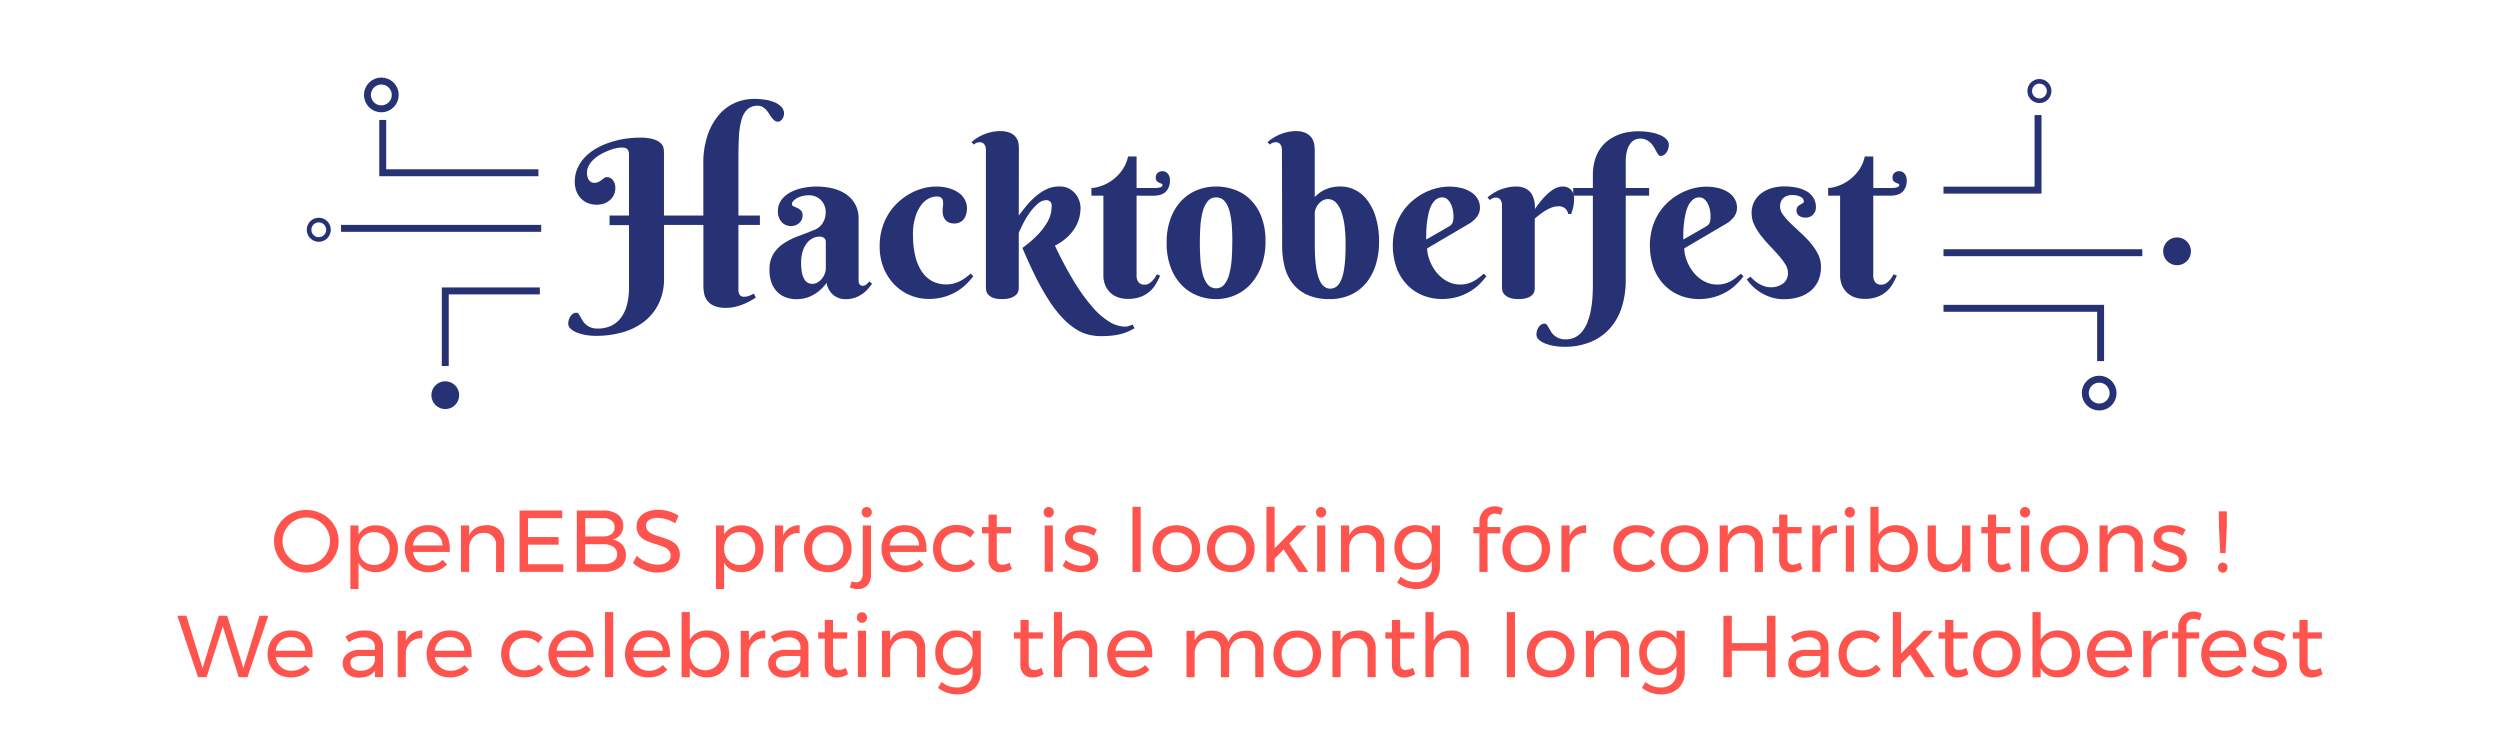 <svg id="Layer_1" data-name="Layer 1" xmlns="http://www.w3.org/2000/svg" viewBox="0 0 1080 324"><defs><style>.cls-1{fill:#273274;}.cls-2,.cls-3{fill:none;stroke:#273274;stroke-miterlimit:10;}.cls-2{stroke-width:3px;}.cls-3{stroke-width:2px;}.cls-4{fill:#ff544e;}</style></defs><title>mobile hack</title><path class="cls-1" d="M263.32,93.12h8.4V66.87a4.63,4.63,0,0,0-.23-1.61,2.26,2.26,0,0,0-.65-.95,2.19,2.19,0,0,0-1-.46,6.53,6.53,0,0,0-1.27-.12,12.32,12.32,0,0,0-2.51.32,20.93,20.93,0,0,0-3.16,1,26.51,26.51,0,0,0-3.35,1.59,16.21,16.21,0,0,0-3,2.15,10.74,10.74,0,0,0-2.15,2.68,6.39,6.39,0,0,0-.83,3.18A5.85,5.85,0,0,0,254,77a3.7,3.7,0,0,0,.9,1.31,2.37,2.37,0,0,0,1,.55,3.84,3.84,0,0,0,2.65-.28,11,11,0,0,0,1.34-.83L261,76.9a2,2,0,0,1,1.22-.39,3.13,3.13,0,0,1,1.18.25,3.35,3.35,0,0,1,1.15.81,4.58,4.58,0,0,1,.9,1.45,5.79,5.79,0,0,1,.37,2.19,6.66,6.66,0,0,1-.72,3.18,7.11,7.11,0,0,1-1.84,2.24A7.66,7.66,0,0,1,260.71,88a10.33,10.33,0,0,1-6.87-.32,8.8,8.8,0,0,1-3-2.1,9,9,0,0,1-1.89-3.14,11.26,11.26,0,0,1-.65-3.83,14.48,14.48,0,0,1,1.15-5.84A16.45,16.45,0,0,1,252.59,68a21.35,21.35,0,0,1,4.71-3.71,31.07,31.07,0,0,1,5.84-2.65A39.17,39.17,0,0,1,269.68,60a44.42,44.42,0,0,1,6.83-.53,19,19,0,0,1,5.88.71,7.82,7.82,0,0,1,3.09,1.73,4,4,0,0,1,1.18,2.12,11.7,11.7,0,0,1,.18,1.85V93.12h17V70.93a37.43,37.43,0,0,1,2-13,26,26,0,0,1,5.12-8.74,19.25,19.25,0,0,1,7-4.94,20.69,20.69,0,0,1,7.71-1.54,30.83,30.83,0,0,1,5,.39,17.33,17.33,0,0,1,4.15,1.18,8.25,8.25,0,0,1,2.84,2A4,4,0,0,1,338.7,49a4.15,4.15,0,0,1-.78,2.45,3,3,0,0,1-.85.81,1.86,1.86,0,0,1-1,.3,2.32,2.32,0,0,1-1.48-.51,6.87,6.87,0,0,1-1.22-1.27c-.39-.51-.76-1.06-1.13-1.66A11.11,11.11,0,0,0,331,47.47a6.53,6.53,0,0,0-1.57-1.27,4.08,4.08,0,0,0-2.08-.51,6.31,6.31,0,0,0-4.47,1.55,9.81,9.81,0,0,0-2.54,4.52,33.37,33.37,0,0,0-1.13,7.4Q319,63.59,319,69.32V93.12h9.27v4.06H319v28.05a3.61,3.61,0,0,0,.58,2.15,2,2,0,0,0,1.78.81,6.18,6.18,0,0,0,2.4-.46q1.11-.46,1.94-.88l.78,1.71q-1,.69-2.38,1.45a27.53,27.53,0,0,1-3,1.43,23.5,23.5,0,0,1-3.51,1.11,17,17,0,0,1-3.9.44,13,13,0,0,1-5.07-.83,7.39,7.39,0,0,1-3-2.19,7.25,7.25,0,0,1-1.41-3.07,17.37,17.37,0,0,1-.35-3.46V97.18h-17v23a24.58,24.58,0,0,1-2.28,10.93,22.1,22.1,0,0,1-6.25,7.77,27.08,27.08,0,0,1-9.34,4.66,41.51,41.51,0,0,1-11.51,1.55,25.43,25.43,0,0,1-4.52-.39,18.6,18.6,0,0,1-3.83-1.08,8.59,8.59,0,0,1-2.65-1.64,2.81,2.81,0,0,1-1-2.05,6.47,6.47,0,0,1,.23-1.68,5.28,5.28,0,0,1,.69-1.55,4.28,4.28,0,0,1,1.13-1.15,2.58,2.58,0,0,1,1.5-.46,1.13,1.13,0,0,1,.9.51,9.64,9.64,0,0,1,.81,1.27q.42.76.95,1.64a7.21,7.21,0,0,0,1.38,1.64,7.33,7.33,0,0,0,2.05,1.27,7.71,7.71,0,0,0,3,.51,13.45,13.45,0,0,0,6.11-1.29,11.37,11.37,0,0,0,4.22-3.65,16.54,16.54,0,0,0,2.47-5.61,29.64,29.64,0,0,0,.81-7.13v-27h-8.4Z"/><path class="cls-1" d="M349.41,84.36a10.9,10.9,0,0,0-2.91.37,10,10,0,0,0-2.31.92,5.52,5.52,0,0,0-1.52,1.22,2,2,0,0,0-.55,1.27,1,1,0,0,0,.72,1l1.59.69A5.3,5.3,0,0,1,346,90.93a3,3,0,0,1,.72,2.19,4,4,0,0,1-.39,1.78,4.82,4.82,0,0,1-2.63,2.4,5.16,5.16,0,0,1-1.87.35,5.37,5.37,0,0,1-4.18-1.75,6.67,6.67,0,0,1-1.59-4.66,7.92,7.92,0,0,1,1.48-4.82,11.53,11.53,0,0,1,3.85-3.3,19.51,19.51,0,0,1,5.37-1.91,29.88,29.88,0,0,1,12.87.16,17.45,17.45,0,0,1,5.79,2.49,12.9,12.9,0,0,1,4,4.34,12.67,12.67,0,0,1,1.5,6.37v26.07c0,.28,0,.58,0,.92a2.84,2.84,0,0,0,.23.92,1.71,1.71,0,0,0,.55.69,1.75,1.75,0,0,0,1.06.28,2.31,2.31,0,0,0,1.54-.62,12.08,12.08,0,0,0,1.27-1.27l1.15,1q-.69,1-1.66,2.12a13.28,13.28,0,0,1-5.58,3.88,11.9,11.9,0,0,1-4.2.69,8.28,8.28,0,0,1-5.17-1.73,8.39,8.39,0,0,1-3-5.33,19.62,19.62,0,0,1-3.07,3.32,16.63,16.63,0,0,1-3.25,2.17,14.4,14.4,0,0,1-3.35,1.2,15.81,15.81,0,0,1-3.39.37,13.48,13.48,0,0,1-4.29-.69,10.24,10.24,0,0,1-3.71-2.19,10.76,10.76,0,0,1-2.63-3.9,15.36,15.36,0,0,1-1-5.86,12.87,12.87,0,0,1,1.66-6.87,14.83,14.83,0,0,1,4.36-4.5,29.45,29.45,0,0,1,6.13-3.11q3.44-1.29,7-2.72a7.52,7.52,0,0,0,3.9-3.16,8.48,8.48,0,0,0,1.22-4.31,7.49,7.49,0,0,0-2-5.47A7.3,7.3,0,0,0,349.41,84.36Zm7.34,20.21a2.13,2.13,0,0,0-.74-1.75,2.91,2.91,0,0,0-1.89-.6,6.69,6.69,0,0,0-3.07.74,7.58,7.58,0,0,0-2.56,2.17,11,11,0,0,0-1.75,3.53,16.6,16.6,0,0,0-.65,4.87,20.68,20.68,0,0,0,.39,4.43,8.65,8.65,0,0,0,1.06,2.79,3.83,3.83,0,0,0,1.55,1.45,4.25,4.25,0,0,0,1.85.42,4.4,4.4,0,0,0,2.26-.62,6.77,6.77,0,0,0,1.84-1.59,8,8,0,0,0,1.25-2.17,6.66,6.66,0,0,0,.46-2.4Z"/><path class="cls-1" d="M412.34,96.54a5.79,5.79,0,0,1-2.4-.44,4.2,4.2,0,0,1-1.57-1.18,4.83,4.83,0,0,1-.88-1.64,6.33,6.33,0,0,1-.28-1.87,17.19,17.19,0,0,1,.16-2.4,8,8,0,0,0,0-2.08,2.32,2.32,0,0,0-.72-1.48,3.13,3.13,0,0,0-2.12-.55,7.5,7.5,0,0,0-3.41.92,9.63,9.63,0,0,0-3.28,2.91,16.91,16.91,0,0,0-2.44,5.1,25.4,25.4,0,0,0-1,7.5,40.3,40.3,0,0,0,.9,8.84,21.22,21.22,0,0,0,2.7,6.8,13,13,0,0,0,4.48,4.36,13.32,13.32,0,0,0,9.34,1.18,13.57,13.57,0,0,0,2.75-1,17.57,17.57,0,0,0,2.47-1.5q1.18-.85,2.28-1.82l1.15,1.11a31.79,31.79,0,0,1-2.72,3.14,22.2,22.2,0,0,1-4,3.21,23.11,23.11,0,0,1-5.49,2.49,23.73,23.73,0,0,1-7.15,1,20.61,20.61,0,0,1-7.82-1.55,20.24,20.24,0,0,1-6.76-4.5,22.18,22.18,0,0,1-4.73-7.17,24.62,24.62,0,0,1-1.78-9.62,26.71,26.71,0,0,1,1.06-7.73A25.43,25.43,0,0,1,384,92.15a24.09,24.09,0,0,1,4.24-5,26.91,26.91,0,0,1,5.1-3.62,24.64,24.64,0,0,1,5.47-2.19,21,21,0,0,1,5.37-.74,20.23,20.23,0,0,1,6,.78,13.4,13.4,0,0,1,4.22,2.08,8.51,8.51,0,0,1,2.51,3,7.78,7.78,0,0,1,.83,3.48,9.36,9.36,0,0,1-.35,2.56,6.47,6.47,0,0,1-1,2.12A4.89,4.89,0,0,1,414.69,96,5,5,0,0,1,412.34,96.54Z"/><path class="cls-1" d="M440.11,93.12q1.62-2.17,3.46-4.41a31.87,31.87,0,0,1,4-4,20.28,20.28,0,0,1,4.61-3,12.81,12.81,0,0,1,5.44-1.15,8.48,8.48,0,0,1,4.38,1,9.56,9.56,0,0,1,2.84,2.49,9.19,9.19,0,0,1,1.52,3,10.21,10.21,0,0,1,.44,2.68,18,18,0,0,1-.53,4.22,15.85,15.85,0,0,1-1.8,4.34,19.32,19.32,0,0,1-3.39,4.15,23.18,23.18,0,0,1-5.35,3.67,158.86,158.86,0,0,0,8.44,15.8,79,79,0,0,0,7.91,10.89,31,31,0,0,0,7.31,6.3,13.4,13.4,0,0,0,6.69,2,4.55,4.55,0,0,0,1.11-.14,7.88,7.88,0,0,0,1-.32,10.07,10.07,0,0,0,1.06-.46l.88,1.62q-1.25.69-2.54,1.31a17.77,17.77,0,0,1-3,1.08,27.43,27.43,0,0,1-3.83.74,41.58,41.58,0,0,1-5.17.28,22.68,22.68,0,0,1-5.38-.65,18.38,18.38,0,0,1-5.33-2.31,30.08,30.08,0,0,1-5.42-4.43,49.39,49.39,0,0,1-5.63-7A100.68,100.68,0,0,1,448,120.8q-3-5.86-6.32-13.7a48.38,48.38,0,0,0,7-6.07A29.78,29.78,0,0,0,452.43,96,13.22,13.22,0,0,0,454,92a17.13,17.13,0,0,0,.32-3c0-.12,0-.33,0-.62a2.08,2.08,0,0,0-.3-.85,2.39,2.39,0,0,0-.74-.74,2.44,2.44,0,0,0-1.36-.32,5.45,5.45,0,0,0-3.46,1.45,20.48,20.48,0,0,0-3.35,3.6,34.7,34.7,0,0,0-2.88,4.61q-1.29,2.47-2.12,4.5V124.4a6.07,6.07,0,0,1-.21,1.43,3.33,3.33,0,0,1-1,1.57,6.19,6.19,0,0,1-2.21,1.27,11.67,11.67,0,0,1-3.9.53,10.24,10.24,0,0,1-3.83-.58,5.35,5.35,0,0,1-2.05-1.36,3.51,3.51,0,0,1-.83-1.61,7.3,7.3,0,0,1-.16-1.34V64.79a4.3,4.3,0,0,0-.62-2.33,2.28,2.28,0,0,0-2.1-1,3.36,3.36,0,0,0-1.36.25,5.79,5.79,0,0,0-1.22.76l-.92-1.11a27.75,27.75,0,0,1,2.35-1.73,17.1,17.1,0,0,1,2.84-1.5,21.2,21.2,0,0,1,3.3-1.06,16,16,0,0,1,3.69-.42,10.87,10.87,0,0,1,4.66.81,6,6,0,0,1,2.45,2A5.71,5.71,0,0,1,440,62a19.22,19.22,0,0,1,.16,2.33Z"/><path class="cls-1" d="M491,84.54v34.1a4.83,4.83,0,0,0,.92,3.39,3.38,3.38,0,0,0,2.54.95,3.71,3.71,0,0,0,2.21-.69,8.06,8.06,0,0,0,1.66-1.57,9.74,9.74,0,0,0,1.43-2.26l1.43.65q-.69,1.48-1.64,3.23a12.78,12.78,0,0,1-6.46,5.77,15.29,15.29,0,0,1-6,1,12.69,12.69,0,0,1-3.9-.6,9.15,9.15,0,0,1-3.32-1.89,9.48,9.48,0,0,1-2.33-3.23,11.27,11.27,0,0,1-.88-4.66V84.54h-5.17V81.22a13.91,13.91,0,0,0,3.6-.67,17.93,17.93,0,0,0,4.73-2.24,18.8,18.8,0,0,0,4.5-4.2,16.06,16.06,0,0,0,3-6.51H491V81.22h7.52q3.69,0,3.69-1.25a.62.62,0,0,0-.46-.62q-.46-.16-1-.42a3.34,3.34,0,0,1-1-.71,2.09,2.09,0,0,1-.46-1.52,2.61,2.61,0,0,1,.81-2,3,3,0,0,1,2.1-.74,3,3,0,0,1,1.45.35,3.15,3.15,0,0,1,1,.92,4.14,4.14,0,0,1,.62,1.31A5.4,5.4,0,0,1,505.4,78a6.55,6.55,0,0,1-1.73,4.77q-1.73,1.78-5.56,1.78Z"/><path class="cls-1" d="M504,104.84a29.31,29.31,0,0,1,1.75-10.59,22.43,22.43,0,0,1,4.68-7.59,19,19,0,0,1,6.81-4.57,22,22,0,0,1,8.12-1.52A23.62,23.62,0,0,1,533.45,82a18.55,18.55,0,0,1,6.81,4.31,21.1,21.1,0,0,1,4.68,7.36,28.74,28.74,0,0,1,1.75,10.54,30.29,30.29,0,0,1-1.75,10.7,23.82,23.82,0,0,1-4.68,7.84,19.47,19.47,0,0,1-6.81,4.82,20.66,20.66,0,0,1-8.12,1.64,21.72,21.72,0,0,1-8.12-1.55,19.22,19.22,0,0,1-6.81-4.59,22.38,22.38,0,0,1-4.68-7.61A29.49,29.49,0,0,1,504,104.84Zm28.37-.46q0-3.69-.25-7.13a32.06,32.06,0,0,0-1-6.11A10.79,10.79,0,0,0,529,86.87a4.6,4.6,0,0,0-3.65-1.59A4.49,4.49,0,0,0,521.69,87a11.65,11.65,0,0,0-2.12,4.43,32.32,32.32,0,0,0-1,6.25q-.23,3.51-.23,7.2t.23,7.22a32.81,32.81,0,0,0,1,6.3,11.63,11.63,0,0,0,2.12,4.45,4.49,4.49,0,0,0,3.65,1.68,4.42,4.42,0,0,0,3.65-1.75,12.36,12.36,0,0,0,2.12-4.61,36.23,36.23,0,0,0,1-6.46Q532.34,108.07,532.34,104.38Z"/><path class="cls-1" d="M553.8,64.79a4.28,4.28,0,0,0-.62-2.33,2.28,2.28,0,0,0-2.1-1,3.36,3.36,0,0,0-1.36.25,5.87,5.87,0,0,0-1.22.76l-.92-1.11a25.68,25.68,0,0,1,2.38-1.73,18.49,18.49,0,0,1,2.84-1.5,20.52,20.52,0,0,1,3.28-1.06,16,16,0,0,1,3.69-.42,9.8,9.8,0,0,1,4.31.81,6.6,6.6,0,0,1,2.49,2A6.53,6.53,0,0,1,567.68,62a12.72,12.72,0,0,1,.28,2.51V85.09q.55-.51,1.43-1.27a12.87,12.87,0,0,1,2.21-1.5,14.63,14.63,0,0,1,3.21-1.25,16.94,16.94,0,0,1,4.41-.51,14,14,0,0,1,5.91,1.36,14.84,14.84,0,0,1,5.31,4.27,23,23,0,0,1,3.83,7.47,35.94,35.94,0,0,1,1.48,11,32.46,32.46,0,0,1-1.36,9.5,23.17,23.17,0,0,1-4,7.82,19,19,0,0,1-6.69,5.28,21.2,21.2,0,0,1-9.32,1.94,22.6,22.6,0,0,1-9.71-1.87,16.84,16.84,0,0,1-6.34-5,19.9,19.9,0,0,1-3.44-7.36,36.72,36.72,0,0,1-1-8.86Zm27.5,40.69a64.64,64.64,0,0,0-.41-7.54,29.31,29.31,0,0,0-1.34-6.18,11.86,11.86,0,0,0-2.35-4.2,4.79,4.79,0,0,0-6.11-.78,7.36,7.36,0,0,0-1.78,1.73,7.48,7.48,0,0,0-1,1.91,5,5,0,0,0-.32,1.27v13.8q0,10.06,1.68,14.63t5,4.57q3.46,0,5.07-4.66T581.29,105.49Z"/><path class="cls-1" d="M616.54,107.29a13.1,13.1,0,0,0,.44,3.21,19.1,19.1,0,0,0,1.27,3.48,18.45,18.45,0,0,0,2.05,3.35,15.86,15.86,0,0,0,2.81,2.84,13.46,13.46,0,0,0,3.53,2,11.83,11.83,0,0,0,4.24.74,11.6,11.6,0,0,0,3-.37,11.85,11.85,0,0,0,2.58-1,16.86,16.86,0,0,0,2.31-1.5q1.11-.85,2.22-1.82l1.15,1.11a31.79,31.79,0,0,1-2.72,3.14,22.2,22.2,0,0,1-4,3.21,23.11,23.11,0,0,1-5.49,2.49,23.73,23.73,0,0,1-7.15,1,21.74,21.74,0,0,1-7.82-1.45,19.42,19.42,0,0,1-6.76-4.36,21.4,21.4,0,0,1-4.73-7.24,29.28,29.28,0,0,1-.71-17.86,24.7,24.7,0,0,1,2.88-6.32,23.55,23.55,0,0,1,4.24-4.94,26.4,26.4,0,0,1,5.1-3.53,25.09,25.09,0,0,1,5.47-2.12,22.39,22.39,0,0,1,11.33,0,13.31,13.31,0,0,1,4.22,2,8.23,8.23,0,0,1,2.51,2.88,7.5,7.5,0,0,1,.83,3.44,6.51,6.51,0,0,1-1.25,3.9,11.51,11.51,0,0,1-3.32,3Zm9.27-9.37a7.32,7.32,0,0,0,1-.71,2.61,2.61,0,0,0,.62-.83,4.49,4.49,0,0,0,.35-1.2,11.59,11.59,0,0,0,.12-1.78,14.44,14.44,0,0,0-.25-2.56,10.31,10.31,0,0,0-.85-2.65,6.58,6.58,0,0,0-1.52-2.08,3.2,3.2,0,0,0-2.21-.83,4.25,4.25,0,0,0-2.84,1,7.67,7.67,0,0,0-1.94,2.56,16,16,0,0,0-1.2,3.58,39.91,39.91,0,0,0-.67,4q-.23,2-.28,3.9t0,3.16Z"/><path class="cls-1" d="M663.1,90.31a38,38,0,0,1,3.74-4.84,24.83,24.83,0,0,1,1.8-1.8,17.34,17.34,0,0,1,2-1.57A10.58,10.58,0,0,1,672.78,81a6.28,6.28,0,0,1,2.22-.42A4.85,4.85,0,0,1,678.69,82,5.49,5.49,0,0,1,680,85.92a17.6,17.6,0,0,1-.25,3,22.51,22.51,0,0,1-1,3.53h-1.29a4.27,4.27,0,0,0-1.29-2.38,4.18,4.18,0,0,0-3-.95,7.8,7.8,0,0,0-2.81.53,17.43,17.43,0,0,0-2.7,1.31,23.83,23.83,0,0,0-2.49,1.71q-1.18.92-2.15,1.75V124.4a6.81,6.81,0,0,1-.19,1.43,3.28,3.28,0,0,1-.9,1.57,5.72,5.72,0,0,1-2.12,1.27,11.26,11.26,0,0,1-3.85.53,10.43,10.43,0,0,1-3.85-.58,6,6,0,0,1-2.15-1.36,3.49,3.49,0,0,1-.92-1.61,6.54,6.54,0,0,1-.18-1.34V88.69a4.3,4.3,0,0,0-.62-2.33,2.28,2.28,0,0,0-2.1-1,3,3,0,0,0-1.34.28,7.25,7.25,0,0,0-1.2.78l-1-1.15a25.68,25.68,0,0,1,2.38-1.73,18.4,18.4,0,0,1,2.84-1.5A20.43,20.43,0,0,1,651.19,81a16,16,0,0,1,3.69-.42,9.65,9.65,0,0,1,3.39.53,6.81,6.81,0,0,1,2.31,1.38A6.49,6.49,0,0,1,662,84.4a10.59,10.59,0,0,1,.76,2.15,11.54,11.54,0,0,1,.3,2.08C663.08,89.29,663.1,89.85,663.1,90.31Z"/><path class="cls-1" d="M708.63,59.86a5.57,5.57,0,0,0-2.44.55,5.21,5.21,0,0,0-2,1.78,9.86,9.86,0,0,0-1.36,3.11,17.81,17.81,0,0,0-.51,4.57V81.22h10.1v3.32h-10.1V120.9a39.14,39.14,0,0,1-1.64,11.58,25.25,25.25,0,0,1-5,9.16,22.81,22.81,0,0,1-8.31,6,28.93,28.93,0,0,1-11.63,2.17,25.35,25.35,0,0,1-4.52-.39,18.58,18.58,0,0,1-3.83-1.08,8.61,8.61,0,0,1-2.65-1.64,2.86,2.86,0,0,1-1-2.1,6.47,6.47,0,0,1,.23-1.68,5.24,5.24,0,0,1,.69-1.55,4,4,0,0,1,1.13-1.13,2.75,2.75,0,0,1,1.54-.44,1.13,1.13,0,0,1,.9.51,10.34,10.34,0,0,1,.81,1.25q.42.74.95,1.64a6.84,6.84,0,0,0,1.36,1.64,7.25,7.25,0,0,0,2.05,1.25,7.77,7.77,0,0,0,3,.51,8.81,8.81,0,0,0,4.15-.95,9.47,9.47,0,0,0,3.09-2.61,15.47,15.47,0,0,0,2.17-3.92,28.8,28.8,0,0,0,1.38-4.84,45.39,45.39,0,0,0,.72-5.4q.21-2.81.21-5.63V84.54h-8.49V81.22h8.49v-5.4a22.73,22.73,0,0,1,1-7.08,17,17,0,0,1,2.63-5.14,14.83,14.83,0,0,1,3.71-3.46A21.24,21.24,0,0,1,699.71,58,20,20,0,0,1,703.88,57a26.64,26.64,0,0,1,3.55-.28,31.28,31.28,0,0,1,5.81.48,17.87,17.87,0,0,1,4.24,1.29,7.4,7.4,0,0,1,2.58,1.87,3.4,3.4,0,0,1,.88,2.17,5.91,5.91,0,0,1-.25,1.68,6,6,0,0,1-.72,1.57,3.86,3.86,0,0,1-1.13,1.15,2.67,2.67,0,0,1-1.5.44,1.17,1.17,0,0,1-.92-.55,12.07,12.07,0,0,1-.88-1.38l-1-1.8a9,9,0,0,0-1.36-1.8,7,7,0,0,0-1.91-1.38A5.82,5.82,0,0,0,708.63,59.86Z"/><path class="cls-1" d="M727.6,107.29a13.1,13.1,0,0,0,.44,3.21A19.1,19.1,0,0,0,729.3,114a18.45,18.45,0,0,0,2.05,3.35,15.86,15.86,0,0,0,2.81,2.84,13.46,13.46,0,0,0,3.53,2,11.83,11.83,0,0,0,4.24.74,11.6,11.6,0,0,0,3-.37,11.85,11.85,0,0,0,2.58-1,16.86,16.86,0,0,0,2.31-1.5q1.11-.85,2.22-1.82l1.15,1.11a31.79,31.79,0,0,1-2.72,3.14,22.2,22.2,0,0,1-4,3.21,23.11,23.11,0,0,1-5.49,2.49,23.73,23.73,0,0,1-7.15,1,21.74,21.74,0,0,1-7.82-1.45,19.42,19.42,0,0,1-6.76-4.36,21.4,21.4,0,0,1-4.73-7.24,29.28,29.28,0,0,1-.71-17.86,24.7,24.7,0,0,1,2.88-6.32,23.55,23.55,0,0,1,4.24-4.94,26.4,26.4,0,0,1,5.1-3.53,25.09,25.09,0,0,1,5.47-2.12,22.39,22.39,0,0,1,11.33,0,13.31,13.31,0,0,1,4.22,2,8.23,8.23,0,0,1,2.51,2.88,7.5,7.5,0,0,1,.83,3.44,6.51,6.51,0,0,1-1.25,3.9,11.51,11.51,0,0,1-3.32,3Zm9.27-9.37a7.32,7.32,0,0,0,1-.71,2.61,2.61,0,0,0,.62-.83,4.49,4.49,0,0,0,.35-1.2,11.59,11.59,0,0,0,.12-1.78,14.44,14.44,0,0,0-.25-2.56,10.31,10.31,0,0,0-.85-2.65,6.58,6.58,0,0,0-1.52-2.08,3.2,3.2,0,0,0-2.21-.83,4.25,4.25,0,0,0-2.84,1,7.67,7.67,0,0,0-1.94,2.56,16,16,0,0,0-1.2,3.58,39.91,39.91,0,0,0-.67,4q-.23,2-.28,3.9t0,3.16Z"/><path class="cls-1" d="M774.24,84.26a7.12,7.12,0,0,0-2,.28,4.56,4.56,0,0,0-1.68.9A4.24,4.24,0,0,0,769.4,87a5.53,5.53,0,0,0-.41,2.24,6,6,0,0,0,1.31,3.58,31,31,0,0,0,3.28,3.69q2,1.91,4.25,4a47,47,0,0,1,4.24,4.34,24.49,24.49,0,0,1,3.28,4.87,12,12,0,0,1,1.31,5.54,14.61,14.61,0,0,1-1.13,5.91,12.05,12.05,0,0,1-3.23,4.38,14.39,14.39,0,0,1-5.07,2.75,21.82,21.82,0,0,1-6.62.95,17.44,17.44,0,0,1-5.77-.9,20.82,20.82,0,0,1-4.59-2.21,20.05,20.05,0,0,1-3.44-2.79,18.59,18.59,0,0,1-2.22-2.68l1.62-1.15a15.54,15.54,0,0,0,1.52,1.5,14.9,14.9,0,0,0,2.05,1.5,12,12,0,0,0,2.42,1.13,8.11,8.11,0,0,0,2.63.44,8.83,8.83,0,0,0,5.44-1.59,5.54,5.54,0,0,0,2.12-4.73,6.9,6.9,0,0,0-1.15-3.62,28.4,28.4,0,0,0-2.91-3.85q-1.75-2-3.78-4.11a55.52,55.52,0,0,1-3.78-4.38,25.79,25.79,0,0,1-2.91-4.66,11.34,11.34,0,0,1-1.15-5A10.48,10.48,0,0,1,757.88,87a10.71,10.71,0,0,1,3.14-3.6,14,14,0,0,1,4.47-2.15,18.88,18.88,0,0,1,5.19-.72,26.46,26.46,0,0,1,5.63.55,13.79,13.79,0,0,1,4.36,1.68,8.14,8.14,0,0,1,2.81,2.84,7.75,7.75,0,0,1,1,4,4.42,4.42,0,0,1-1.15,3A4.1,4.1,0,0,1,780.1,94a4.65,4.65,0,0,1-3-.85,2.85,2.85,0,0,1-1-2.33,2.23,2.23,0,0,1,.49-1.52,4.24,4.24,0,0,1,1.08-.9l1.08-.6a.76.76,0,0,0,.49-.67A2.29,2.29,0,0,0,777.79,85,7.33,7.33,0,0,0,774.24,84.26Z"/><path class="cls-1" d="M809.26,84.54v34.1a4.83,4.83,0,0,0,.92,3.39,3.38,3.38,0,0,0,2.54.95,3.71,3.71,0,0,0,2.21-.69,8.06,8.06,0,0,0,1.66-1.57,9.74,9.74,0,0,0,1.43-2.26l1.43.65q-.69,1.48-1.64,3.23a12.78,12.78,0,0,1-6.46,5.77,15.29,15.29,0,0,1-6,1,12.69,12.69,0,0,1-3.9-.6,9.15,9.15,0,0,1-3.32-1.89,9.48,9.48,0,0,1-2.33-3.23,11.27,11.27,0,0,1-.88-4.66V84.54h-5.17V81.22a13.91,13.91,0,0,0,3.6-.67,17.93,17.93,0,0,0,4.73-2.24,18.8,18.8,0,0,0,4.5-4.2,16.06,16.06,0,0,0,3-6.51h3.69V81.22h7.52q3.69,0,3.69-1.25a.62.62,0,0,0-.46-.62q-.46-.16-1-.42a3.34,3.34,0,0,1-1-.71,2.09,2.09,0,0,1-.46-1.52,2.61,2.61,0,0,1,.81-2,3,3,0,0,1,2.1-.74,3,3,0,0,1,1.45.35,3.15,3.15,0,0,1,1,.92,4.14,4.14,0,0,1,.62,1.31A5.4,5.4,0,0,1,823.7,78,6.55,6.55,0,0,1,822,82.76q-1.73,1.78-5.56,1.78Z"/><polyline class="cls-2" points="839.59 82.14 880.43 82.14 880.43 49.72"/><line class="cls-2" x1="839.59" y1="109.17" x2="925.47" y2="109.17"/><polyline class="cls-2" points="839.59 133.19 907.46 133.19 907.46 156.01"/><polyline class="cls-2" points="233.2 125.68 192.36 125.68 192.36 158.11"/><line class="cls-2" x1="233.8" y1="98.65" x2="147.32" y2="98.65"/><polyline class="cls-2" points="232.6 74.63 165.34 74.63 165.34 51.81"/><circle class="cls-2" cx="906.85" cy="169.82" r="6.01"/><circle class="cls-3" cx="881.03" cy="39.33" r="4.2"/><circle class="cls-1" cx="940.48" cy="108.57" r="6.01"/><circle class="cls-2" cx="164.74" cy="41.01" r="6.01"/><circle class="cls-3" cx="137.71" cy="99.26" r="4.2"/><circle class="cls-1" cx="192.36" cy="170.72" r="6.01"/><path class="cls-4" d="M139.36,222.09a13.38,13.38,0,0,1,5.06,4.87,13,13,0,0,1,1.86,6.8,13.15,13.15,0,0,1-1.86,6.84,13.43,13.43,0,0,1-5.06,4.93,14.62,14.62,0,0,1-14.06,0,13.43,13.43,0,0,1-5.06-4.93,13.15,13.15,0,0,1-1.86-6.84,13,13,0,0,1,1.86-6.8,13.42,13.42,0,0,1,5-4.87,14.8,14.8,0,0,1,14.08,0Zm-12.13,2.84a10.36,10.36,0,0,0-3.77,3.69,10.13,10.13,0,0,0,0,10.29,10.46,10.46,0,0,0,3.77,3.73,10,10,0,0,0,5.13,1.38,9.81,9.81,0,0,0,5.1-1.38,10.4,10.4,0,0,0,3.71-3.73,10.25,10.25,0,0,0,0-10.29,10.3,10.3,0,0,0-3.71-3.69,9.92,9.92,0,0,0-5.1-1.36A10.11,10.11,0,0,0,127.24,224.93Z"/><path class="cls-4" d="M167.31,228.19a8.84,8.84,0,0,1,3.41,3.6,12.18,12.18,0,0,1,0,10.55,8.65,8.65,0,0,1-3.37,3.56,9.73,9.73,0,0,1-5,1.27,9.13,9.13,0,0,1-4.47-1.06,7.58,7.58,0,0,1-3-3v11.33h-3.53V227h3.53v4a7.62,7.62,0,0,1,3-3,9,9,0,0,1,4.41-1.06A9.7,9.7,0,0,1,167.31,228.19Zm-2.22,15a6.26,6.26,0,0,0,2.39-2.54,7.82,7.82,0,0,0,.85-3.68,7.6,7.6,0,0,0-.87-3.64,6.44,6.44,0,0,0-2.39-2.54,6.56,6.56,0,0,0-3.45-.91,6.67,6.67,0,0,0-3.47.91,6.4,6.4,0,0,0-2.41,2.54,8.16,8.16,0,0,0,0,7.33,6.42,6.42,0,0,0,2.41,2.52,7.06,7.06,0,0,0,6.93,0Z"/><path class="cls-4" d="M191.94,229.65q2.39,2.75,2.39,7.64c0,.51,0,.88,0,1.14H178.45a6.83,6.83,0,0,0,2.25,4.28,6.68,6.68,0,0,0,4.53,1.59,8.47,8.47,0,0,0,3.31-.64,8,8,0,0,0,2.67-1.82l1.93,2a10.14,10.14,0,0,1-3.56,2.46,11.86,11.86,0,0,1-4.62.87,10.65,10.65,0,0,1-5.25-1.27,8.91,8.91,0,0,1-3.56-3.58,11.52,11.52,0,0,1,0-10.52,9.23,9.23,0,0,1,3.54-3.6,10.22,10.22,0,0,1,5.19-1.31Q189.55,226.9,191.94,229.65Zm-.8,6a5.81,5.81,0,0,0-6.21-5.87,6.34,6.34,0,0,0-4.41,1.59,6.68,6.68,0,0,0-2.1,4.28Z"/><path class="cls-4" d="M215.81,229a7.84,7.84,0,0,1,2,5.7v12.39H214.3V235.62a4.92,4.92,0,0,0-5.34-5.38,6.05,6.05,0,0,0-4.38,1.72,6.78,6.78,0,0,0-1.91,4.38v10.72h-3.52V227h3.52v4.24q2-4.28,7.62-4.36A7.36,7.36,0,0,1,215.81,229Z"/><path class="cls-4" d="M224.45,220.54h18.42v3.3H228.09V232h13.22v3.3H228.09v8.45h15.23v3.3H224.45Z"/><path class="cls-4" d="M266.91,222.3a5.77,5.77,0,0,1,2.33,4.87A5.87,5.87,0,0,1,268,231a6.26,6.26,0,0,1-3.52,2.1,6.89,6.89,0,0,1,4.34,2.22,6.58,6.58,0,0,1,1.57,4.49,6.27,6.27,0,0,1-2.56,5.32,11.56,11.56,0,0,1-7.07,1.91H249.19V220.54h11.33A10.37,10.37,0,0,1,266.91,222.3Zm-2.77,8.45a3.54,3.54,0,0,0,1.35-3,3.45,3.45,0,0,0-1.35-2.92,6,6,0,0,0-3.81-1h-7.5v7.92h7.5A6.1,6.1,0,0,0,264.14,230.75Zm.81,11.86a3.72,3.72,0,0,0,1.67-3.24,3.61,3.61,0,0,0-1.67-3.15,8.12,8.12,0,0,0-4.62-1.14h-7.5v8.64h7.5A7.84,7.84,0,0,0,265,242.61Z"/><path class="cls-4" d="M287.83,224.31a13,13,0,0,0-3.66-.59,6.76,6.76,0,0,0-3.69.89,2.77,2.77,0,0,0-1.38,2.45,3.22,3.22,0,0,0,.83,2.29,5.89,5.89,0,0,0,2,1.4q1.21.51,3.37,1.19a38,38,0,0,1,4.36,1.59,7.53,7.53,0,0,1,2.84,2.25,6.23,6.23,0,0,1,1.18,4,6.62,6.62,0,0,1-1.23,4,7.87,7.87,0,0,1-3.45,2.63,13.08,13.08,0,0,1-5.1.93,14.83,14.83,0,0,1-5.68-1.14,15.41,15.41,0,0,1-4.77-3l1.63-3.14a13.66,13.66,0,0,0,4.26,2.86,11.75,11.75,0,0,0,4.6,1,7.35,7.35,0,0,0,4.19-1A3.25,3.25,0,0,0,289.7,240a3.29,3.29,0,0,0-.84-2.31,5.86,5.86,0,0,0-2.1-1.44,36.09,36.09,0,0,0-3.43-1.17A34.74,34.74,0,0,1,279,233.5a7.46,7.46,0,0,1-2.82-2.24,6.16,6.16,0,0,1-1.16-3.9,6.24,6.24,0,0,1,1.18-3.75,7.41,7.41,0,0,1,3.3-2.5,12.88,12.88,0,0,1,4.93-.87,15.91,15.91,0,0,1,4.68.7,15.69,15.69,0,0,1,4.07,1.88l-1.51,3.26A15.3,15.3,0,0,0,287.83,224.31Z"/><path class="cls-4" d="M325.25,228.19a8.84,8.84,0,0,1,3.41,3.6,12.18,12.18,0,0,1,0,10.55,8.65,8.65,0,0,1-3.37,3.56,9.73,9.73,0,0,1-5,1.27,9.13,9.13,0,0,1-4.47-1.06,7.58,7.58,0,0,1-3-3v11.33h-3.53V227h3.53v4a7.62,7.62,0,0,1,3-3,9,9,0,0,1,4.41-1.06A9.7,9.7,0,0,1,325.25,228.19Zm-2.22,15a6.26,6.26,0,0,0,2.39-2.54,7.82,7.82,0,0,0,.85-3.68,7.6,7.6,0,0,0-.87-3.64,6.44,6.44,0,0,0-2.39-2.54,6.56,6.56,0,0,0-3.45-.91,6.67,6.67,0,0,0-3.47.91,6.4,6.4,0,0,0-2.41,2.54,8.16,8.16,0,0,0,0,7.33,6.42,6.42,0,0,0,2.41,2.52,7.06,7.06,0,0,0,6.93,0Z"/><path class="cls-4" d="M341.12,228.06a8.35,8.35,0,0,1,4.32-1.16v3.41a6.44,6.44,0,0,0-7.12,6.18v10.57h-3.52V227h3.52v4.32A7.26,7.26,0,0,1,341.12,228.06Z"/><path class="cls-4" d="M362.93,228.19a9.27,9.27,0,0,1,3.64,3.58,10.4,10.4,0,0,1,1.31,5.25,10.51,10.51,0,0,1-1.31,5.27,9.22,9.22,0,0,1-3.64,3.6,11.72,11.72,0,0,1-10.68,0,9.26,9.26,0,0,1-3.64-3.58,11.27,11.27,0,0,1,0-10.53,9.27,9.27,0,0,1,3.64-3.58,11.72,11.72,0,0,1,10.68,0Zm-8.83,2.69a6.29,6.29,0,0,0-2.39,2.52,7.71,7.71,0,0,0-.85,3.66,7.9,7.9,0,0,0,.85,3.71,6.13,6.13,0,0,0,2.39,2.52,6.86,6.86,0,0,0,3.51.89,6.79,6.79,0,0,0,3.47-.89,6.13,6.13,0,0,0,2.39-2.52,7.9,7.9,0,0,0,.85-3.71,7.71,7.71,0,0,0-.85-3.66,6.29,6.29,0,0,0-2.39-2.52,6.68,6.68,0,0,0-3.47-.91A6.75,6.75,0,0,0,354.1,230.88Z"/><path class="cls-4" d="M369.77,251.53a2.48,2.48,0,0,0,2.2-1,5,5,0,0,0,.76-3V227h3.56v21a7,7,0,0,1-1.5,4.79,5.36,5.36,0,0,1-4.23,1.69,9.41,9.41,0,0,1-3.45-.68l.83-2.69A6.87,6.87,0,0,0,369.77,251.53ZM376,219.67a2.44,2.44,0,0,1,0,3.26,2.24,2.24,0,0,1-3.14,0,2.44,2.44,0,0,1,0-3.26,2.24,2.24,0,0,1,3.14,0Z"/><path class="cls-4" d="M397.85,229.65q2.39,2.75,2.39,7.64c0,.51,0,.88,0,1.14H384.36a6.83,6.83,0,0,0,2.25,4.28,6.68,6.68,0,0,0,4.53,1.59,8.47,8.47,0,0,0,3.31-.64,8,8,0,0,0,2.67-1.82l1.93,2a10.14,10.14,0,0,1-3.56,2.46,11.86,11.86,0,0,1-4.62.87,10.65,10.65,0,0,1-5.25-1.27,8.91,8.91,0,0,1-3.56-3.58,11.52,11.52,0,0,1,0-10.52,9.23,9.23,0,0,1,3.54-3.6,10.22,10.22,0,0,1,5.19-1.31Q395.46,226.9,397.85,229.65Zm-.8,6a5.81,5.81,0,0,0-6.21-5.87,6.34,6.34,0,0,0-4.41,1.59,6.68,6.68,0,0,0-2.1,4.28Z"/><path class="cls-4" d="M413.38,230a7,7,0,0,0-3.51.87,6.2,6.2,0,0,0-2.41,2.46,7.54,7.54,0,0,0-.87,3.68,7.67,7.67,0,0,0,.85,3.68,6.27,6.27,0,0,0,2.35,2.48,6.58,6.58,0,0,0,3.43.89,9,9,0,0,0,3.49-.64,6.65,6.65,0,0,0,2.58-1.86l2,2a8.85,8.85,0,0,1-3.47,2.61,11.86,11.86,0,0,1-4.76.91,10.34,10.34,0,0,1-5.19-1.29,9.1,9.1,0,0,1-3.54-3.58,11.52,11.52,0,0,1,0-10.52,9.08,9.08,0,0,1,3.54-3.6,10.34,10.34,0,0,1,5.19-1.29,12.7,12.7,0,0,1,4.57.78,8.83,8.83,0,0,1,3.39,2.26l-1.93,2.42A7.94,7.94,0,0,0,413.38,230Z"/><path class="cls-4" d="M437.1,245.74a8.64,8.64,0,0,1-4.7,1.48,5.34,5.34,0,0,1-3.86-1.42,5.71,5.71,0,0,1-1.48-4.3v-11.1h-2.84V227.7h2.84v-5.38h3.56v5.38h6.14v2.69h-6.14v10.46a3.7,3.7,0,0,0,.61,2.39A2.24,2.24,0,0,0,433,244a6.35,6.35,0,0,0,3.11-.95Z"/><path class="cls-4" d="M454.63,219.67a2.44,2.44,0,0,1,0,3.26,2.24,2.24,0,0,1-3.15,0,2.44,2.44,0,0,1,0-3.26,2.24,2.24,0,0,1,3.15,0ZM451.31,227h3.52v20h-3.52Z"/><path class="cls-4" d="M469.9,230.24a9.84,9.84,0,0,0-2.86-.46,4.89,4.89,0,0,0-2.56.59,2,2,0,0,0-1,1.8,2,2,0,0,0,1.08,1.84,15.64,15.64,0,0,0,3.28,1.27,25.74,25.74,0,0,1,3.41,1.21,6.06,6.06,0,0,1,2.25,1.78,5.51,5.51,0,0,1-1.21,7.43,9.15,9.15,0,0,1-5.32,1.48,13.32,13.32,0,0,1-4.34-.72,9.85,9.85,0,0,1-3.54-2l1.33-2.58a9.38,9.38,0,0,0,3.09,1.82,10.27,10.27,0,0,0,3.58.68,5.36,5.36,0,0,0,2.8-.64,2.15,2.15,0,0,0,1.06-2,2.24,2.24,0,0,0-1.12-2,15.14,15.14,0,0,0-3.39-1.36,22.68,22.68,0,0,1-3.28-1.16,5.81,5.81,0,0,1-2.16-1.72,4.66,4.66,0,0,1-.89-3,4.76,4.76,0,0,1,2-4.21,8.84,8.84,0,0,1,5.12-1.4,12.81,12.81,0,0,1,3.58.51,10.78,10.78,0,0,1,3.05,1.38l-1.29,2.69A12,12,0,0,0,469.9,230.24Z"/><path class="cls-4" d="M489.24,218.95h3.53v28.12h-3.53Z"/><path class="cls-4" d="M513.52,228.19a9.27,9.27,0,0,1,3.64,3.58,10.4,10.4,0,0,1,1.31,5.25,10.51,10.51,0,0,1-1.31,5.27,9.22,9.22,0,0,1-3.64,3.6,11.72,11.72,0,0,1-10.68,0,9.26,9.26,0,0,1-3.64-3.58,11.27,11.27,0,0,1,0-10.53,9.27,9.27,0,0,1,3.64-3.58,11.72,11.72,0,0,1,10.68,0Zm-8.83,2.69a6.29,6.29,0,0,0-2.39,2.52,7.71,7.71,0,0,0-.85,3.66,7.9,7.9,0,0,0,.85,3.71,6.13,6.13,0,0,0,2.39,2.52,6.86,6.86,0,0,0,3.51.89,6.79,6.79,0,0,0,3.47-.89,6.13,6.13,0,0,0,2.39-2.52,7.9,7.9,0,0,0,.85-3.71,7.71,7.71,0,0,0-.85-3.66,6.29,6.29,0,0,0-2.39-2.52,6.68,6.68,0,0,0-3.47-.91A6.75,6.75,0,0,0,504.69,230.88Z"/><path class="cls-4" d="M537,228.19a9.27,9.27,0,0,1,3.64,3.58A10.4,10.4,0,0,1,542,237a10.51,10.51,0,0,1-1.31,5.27,9.22,9.22,0,0,1-3.64,3.6,11.72,11.72,0,0,1-10.68,0,9.26,9.26,0,0,1-3.64-3.58,11.27,11.27,0,0,1,0-10.53,9.27,9.27,0,0,1,3.64-3.58,11.72,11.72,0,0,1,10.68,0Zm-8.83,2.69a6.29,6.29,0,0,0-2.39,2.52,7.71,7.71,0,0,0-.85,3.66,7.9,7.9,0,0,0,.85,3.71,6.13,6.13,0,0,0,2.39,2.52,6.86,6.86,0,0,0,3.51.89,6.79,6.79,0,0,0,3.47-.89,6.13,6.13,0,0,0,2.39-2.52,7.9,7.9,0,0,0,.85-3.71,7.71,7.71,0,0,0-.85-3.66,6.29,6.29,0,0,0-2.39-2.52,6.68,6.68,0,0,0-3.47-.91A6.75,6.75,0,0,0,528.22,230.88Z"/><path class="cls-4" d="M560.94,247.06l-6.4-9.74-3.9,4.05v5.68h-3.53V218.95h3.53v17.92l9.7-9.85h4.13L557,234.79l8.18,12.28Z"/><path class="cls-4" d="M572.29,219.67a2.44,2.44,0,0,1,0,3.26,2.24,2.24,0,0,1-3.15,0,2.44,2.44,0,0,1,0-3.26,2.24,2.24,0,0,1,3.15,0ZM569,227h3.52v20H569Z"/><path class="cls-4" d="M596,229a7.84,7.84,0,0,1,2,5.7v12.39h-3.52V235.62a4.92,4.92,0,0,0-5.34-5.38,6.05,6.05,0,0,0-4.38,1.72,6.78,6.78,0,0,0-1.91,4.38v10.72h-3.52V227h3.52v4.24q2-4.28,7.62-4.36A7.36,7.36,0,0,1,596,229Z"/><path class="cls-4" d="M622.06,227v18a9.76,9.76,0,0,1-1.27,5,8.42,8.42,0,0,1-3.58,3.32,11.9,11.9,0,0,1-5.38,1.16,13.71,13.71,0,0,1-8.26-2.8l1.55-2.58a10.69,10.69,0,0,0,3.07,1.8,10,10,0,0,0,3.49.59,7,7,0,0,0,5-1.74,6.09,6.09,0,0,0,1.86-4.66v-2.8a7.43,7.43,0,0,1-2.88,2.82,8.48,8.48,0,0,1-4.17,1,9.09,9.09,0,0,1-4.76-1.23,8.38,8.38,0,0,1-3.2-3.43,10.81,10.81,0,0,1-1.14-5,10.5,10.5,0,0,1,1.14-5,8.31,8.31,0,0,1,3.2-3.37,9.22,9.22,0,0,1,4.76-1.21,8.59,8.59,0,0,1,4.19,1,7.35,7.35,0,0,1,2.86,2.8V227Zm-6.63,15.42a6.1,6.1,0,0,0,2.26-2.41,7.3,7.3,0,0,0,.81-3.47,7.37,7.37,0,0,0-.81-3.5,6.1,6.1,0,0,0-2.26-2.41,6.23,6.23,0,0,0-3.3-.87,6.33,6.33,0,0,0-3.32.87,6.17,6.17,0,0,0-2.29,2.41,7.21,7.21,0,0,0-.83,3.5,6.92,6.92,0,0,0,1.82,4.85,6.05,6.05,0,0,0,4.62,1.89A6.23,6.23,0,0,0,615.43,242.44Z"/><path class="cls-4" d="M643.54,222.7a3.08,3.08,0,0,0-.91,2.39v2.61h5.53v2.69h-5.53v16.67h-3.53V230.39H636.5V227.7h2.61v-2.16a7.09,7.09,0,0,1,.93-3.73,6,6,0,0,1,2.44-2.31,7,7,0,0,1,3.26-.78,7.8,7.8,0,0,1,3.49.91l-.83,2.88a6.06,6.06,0,0,0-2.58-.64A3.24,3.24,0,0,0,643.54,222.7Z"/><path class="cls-4" d="M664.67,228.19a9.27,9.27,0,0,1,3.64,3.58,10.4,10.4,0,0,1,1.31,5.25,10.51,10.51,0,0,1-1.31,5.27,9.22,9.22,0,0,1-3.64,3.6,11.72,11.72,0,0,1-10.68,0,9.26,9.26,0,0,1-3.64-3.58,11.27,11.27,0,0,1,0-10.53,9.27,9.27,0,0,1,3.64-3.58,11.72,11.72,0,0,1,10.68,0Zm-8.83,2.69a6.29,6.29,0,0,0-2.39,2.52,7.71,7.71,0,0,0-.85,3.66,7.9,7.9,0,0,0,.85,3.71,6.13,6.13,0,0,0,2.39,2.52,6.86,6.86,0,0,0,3.51.89,6.79,6.79,0,0,0,3.47-.89,6.13,6.13,0,0,0,2.39-2.52,7.9,7.9,0,0,0,.85-3.71,7.71,7.71,0,0,0-.85-3.66,6.29,6.29,0,0,0-2.39-2.52,6.68,6.68,0,0,0-3.47-.91A6.75,6.75,0,0,0,655.84,230.88Z"/><path class="cls-4" d="M680.87,228.06a8.35,8.35,0,0,1,4.32-1.16v3.41a6.44,6.44,0,0,0-7.12,6.18v10.57h-3.52V227h3.52v4.32A7.26,7.26,0,0,1,680.87,228.06Z"/><path class="cls-4" d="M707.28,230a7,7,0,0,0-3.51.87,6.2,6.2,0,0,0-2.41,2.46,7.54,7.54,0,0,0-.87,3.68,7.67,7.67,0,0,0,.85,3.68,6.27,6.27,0,0,0,2.35,2.48,6.58,6.58,0,0,0,3.43.89,9,9,0,0,0,3.49-.64,6.65,6.65,0,0,0,2.58-1.86l2,2a8.85,8.85,0,0,1-3.47,2.61,11.86,11.86,0,0,1-4.76.91,10.34,10.34,0,0,1-5.19-1.29,9.1,9.1,0,0,1-3.54-3.58,11.52,11.52,0,0,1,0-10.52,9.08,9.08,0,0,1,3.54-3.6A10.34,10.34,0,0,1,707,226.9a12.7,12.7,0,0,1,4.57.78,8.83,8.83,0,0,1,3.39,2.26L713,232.36A7.94,7.94,0,0,0,707.28,230Z"/><path class="cls-4" d="M733,228.19a9.27,9.27,0,0,1,3.64,3.58A10.4,10.4,0,0,1,738,237a10.51,10.51,0,0,1-1.31,5.27,9.22,9.22,0,0,1-3.64,3.6,11.72,11.72,0,0,1-10.68,0,9.26,9.26,0,0,1-3.64-3.58,11.27,11.27,0,0,1,0-10.53,9.27,9.27,0,0,1,3.64-3.58,11.72,11.72,0,0,1,10.68,0Zm-8.83,2.69a6.29,6.29,0,0,0-2.39,2.52,7.71,7.71,0,0,0-.85,3.66,7.9,7.9,0,0,0,.85,3.71,6.13,6.13,0,0,0,2.39,2.52,6.86,6.86,0,0,0,3.51.89,6.79,6.79,0,0,0,3.47-.89,6.13,6.13,0,0,0,2.39-2.52,7.9,7.9,0,0,0,.85-3.71,7.71,7.71,0,0,0-.85-3.66,6.29,6.29,0,0,0-2.39-2.52,6.68,6.68,0,0,0-3.47-.91A6.75,6.75,0,0,0,724.2,230.88Z"/><path class="cls-4" d="M759.57,229a7.84,7.84,0,0,1,2,5.7v12.39h-3.52V235.62a4.92,4.92,0,0,0-5.34-5.38,6.05,6.05,0,0,0-4.38,1.72,6.78,6.78,0,0,0-1.91,4.38v10.72H742.9V227h3.52v4.24q2-4.28,7.62-4.36A7.36,7.36,0,0,1,759.57,229Z"/><path class="cls-4" d="M778.63,245.74a8.64,8.64,0,0,1-4.7,1.48,5.34,5.34,0,0,1-3.86-1.42,5.71,5.71,0,0,1-1.48-4.3v-11.1h-2.84V227.7h2.84v-5.38h3.56v5.38h6.14v2.69h-6.14v10.46a3.7,3.7,0,0,0,.61,2.39,2.24,2.24,0,0,0,1.82.72,6.35,6.35,0,0,0,3.11-.95Z"/><path class="cls-4" d="M789.24,228.06a8.35,8.35,0,0,1,4.32-1.16v3.41a6.44,6.44,0,0,0-7.12,6.18v10.57h-3.52V227h3.52v4.32A7.26,7.26,0,0,1,789.24,228.06Z"/><path class="cls-4" d="M800.7,219.67a2.44,2.44,0,0,1,0,3.26,2.24,2.24,0,0,1-3.15,0,2.44,2.44,0,0,1,0-3.26,2.24,2.24,0,0,1,3.15,0ZM797.39,227h3.52v20h-3.52Z"/><path class="cls-4" d="M823.91,228.19a8.84,8.84,0,0,1,3.41,3.6,12.18,12.18,0,0,1,0,10.55,8.65,8.65,0,0,1-3.37,3.56,9.73,9.73,0,0,1-5,1.27,9.13,9.13,0,0,1-4.47-1.06,7.58,7.58,0,0,1-3-3v4H808V218.95h3.53v12a7.62,7.62,0,0,1,3-3,9,9,0,0,1,4.41-1.06A9.7,9.7,0,0,1,823.91,228.19Zm-2.22,15a6.26,6.26,0,0,0,2.39-2.54,7.82,7.82,0,0,0,.85-3.68,7.6,7.6,0,0,0-.87-3.64,6.44,6.44,0,0,0-2.39-2.54,6.56,6.56,0,0,0-3.45-.91,6.67,6.67,0,0,0-3.47.91,6.4,6.4,0,0,0-2.41,2.54,8.16,8.16,0,0,0,0,7.33,6.42,6.42,0,0,0,2.41,2.52,7.06,7.06,0,0,0,6.93,0Z"/><path class="cls-4" d="M851.19,227v20h-3.56v-4.24q-2,4.28-7.43,4.36a7.18,7.18,0,0,1-5.46-2.06,7.93,7.93,0,0,1-2-5.7V227h3.56v11.44a5.44,5.44,0,0,0,1.38,4,5.07,5.07,0,0,0,3.81,1.42,5.63,5.63,0,0,0,4.45-2,7.45,7.45,0,0,0,1.65-5V227Z"/><path class="cls-4" d="M868.81,245.74a8.64,8.64,0,0,1-4.7,1.48,5.34,5.34,0,0,1-3.86-1.42,5.71,5.71,0,0,1-1.48-4.3v-11.1h-2.84V227.7h2.84v-5.38h3.56v5.38h6.14v2.69h-6.14v10.46a3.7,3.7,0,0,0,.61,2.39,2.24,2.24,0,0,0,1.82.72,6.35,6.35,0,0,0,3.11-.95Z"/><path class="cls-4" d="M876.41,219.67a2.44,2.44,0,0,1,0,3.26,2.24,2.24,0,0,1-3.15,0,2.44,2.44,0,0,1,0-3.26,2.24,2.24,0,0,1,3.15,0ZM873.1,227h3.52v20H873.1Z"/><path class="cls-4" d="M897.14,228.19a9.27,9.27,0,0,1,3.64,3.58,10.4,10.4,0,0,1,1.31,5.25,10.51,10.51,0,0,1-1.31,5.27,9.22,9.22,0,0,1-3.64,3.6,11.72,11.72,0,0,1-10.68,0,9.26,9.26,0,0,1-3.64-3.58,11.27,11.27,0,0,1,0-10.53,9.27,9.27,0,0,1,3.64-3.58,11.72,11.72,0,0,1,10.68,0Zm-8.83,2.69a6.29,6.29,0,0,0-2.39,2.52,7.71,7.71,0,0,0-.85,3.66,7.9,7.9,0,0,0,.85,3.71,6.13,6.13,0,0,0,2.39,2.52,6.86,6.86,0,0,0,3.51.89,6.79,6.79,0,0,0,3.47-.89,6.13,6.13,0,0,0,2.39-2.52,7.9,7.9,0,0,0,.85-3.71,7.71,7.71,0,0,0-.85-3.66,6.29,6.29,0,0,0-2.39-2.52,6.68,6.68,0,0,0-3.47-.91A6.75,6.75,0,0,0,888.31,230.88Z"/><path class="cls-4" d="M923.68,229a7.84,7.84,0,0,1,2,5.7v12.39h-3.52V235.62a4.92,4.92,0,0,0-5.34-5.38,6.05,6.05,0,0,0-4.38,1.72,6.78,6.78,0,0,0-1.91,4.38v10.72H907V227h3.52v4.24q2-4.28,7.62-4.36A7.36,7.36,0,0,1,923.68,229Z"/><path class="cls-4" d="M940.19,230.24a9.84,9.84,0,0,0-2.86-.46,4.89,4.89,0,0,0-2.56.59,2,2,0,0,0-1,1.8,2,2,0,0,0,1.08,1.84,15.64,15.64,0,0,0,3.28,1.27,25.74,25.74,0,0,1,3.41,1.21,6.06,6.06,0,0,1,2.25,1.78,5.51,5.51,0,0,1-1.21,7.43,9.15,9.15,0,0,1-5.32,1.48,13.32,13.32,0,0,1-4.34-.72,9.85,9.85,0,0,1-3.54-2l1.33-2.58a9.38,9.38,0,0,0,3.09,1.82,10.27,10.27,0,0,0,3.58.68,5.36,5.36,0,0,0,2.8-.64,2.15,2.15,0,0,0,1.06-2,2.24,2.24,0,0,0-1.12-2,15.14,15.14,0,0,0-3.39-1.36,22.68,22.68,0,0,1-3.28-1.16,5.81,5.81,0,0,1-2.16-1.72,4.66,4.66,0,0,1-.89-3,4.76,4.76,0,0,1,2-4.21,8.84,8.84,0,0,1,5.12-1.4,12.81,12.81,0,0,1,3.58.51,10.78,10.78,0,0,1,3.05,1.38l-1.29,2.69A12,12,0,0,0,940.19,230.24Z"/><path class="cls-4" d="M961.71,243.65a2.15,2.15,0,0,1,.59,1.55,2.22,2.22,0,0,1-.59,1.57,1.92,1.92,0,0,1-1.46.62,2,2,0,0,1-1.48-.62,2.18,2.18,0,0,1-.61-1.57,2.11,2.11,0,0,1,.61-1.55,2,2,0,0,1,1.48-.61A2,2,0,0,1,961.71,243.65Zm-3.17-22.74H962v6.48l-.57,11.52h-2.31l-.53-11.52Z"/><path class="cls-4" d="M112.12,266h3.79l-9,26.53h-3.79l-6.86-21.9-7,21.9H85.55L76.61,266h3.9l7,22.62,7-22.62h3.64l7,22.62Z"/><path class="cls-4" d="M132.65,275.12q2.39,2.75,2.39,7.64c0,.51,0,.88,0,1.14H119.16a6.83,6.83,0,0,0,2.25,4.28,6.68,6.68,0,0,0,4.53,1.59,8.47,8.47,0,0,0,3.31-.64,8,8,0,0,0,2.67-1.82l1.93,2a10.14,10.14,0,0,1-3.56,2.46,11.86,11.86,0,0,1-4.62.87,10.65,10.65,0,0,1-5.25-1.27,8.91,8.91,0,0,1-3.56-3.58,11.52,11.52,0,0,1,0-10.52,9.23,9.23,0,0,1,3.54-3.6,10.22,10.22,0,0,1,5.19-1.31Q130.27,272.38,132.65,275.12Zm-.8,6a5.81,5.81,0,0,0-6.21-5.87,6.34,6.34,0,0,0-4.41,1.59,6.68,6.68,0,0,0-2.1,4.28Z"/><path class="cls-4" d="M162,292.54v-2.8q-2.24,3-7,3a8,8,0,0,1-3.66-.8,5.85,5.85,0,0,1-2.42-2.2,5.92,5.92,0,0,1-.85-3.14,5.14,5.14,0,0,1,2-4.26,8.9,8.9,0,0,1,5.55-1.61H162v-.95a4.14,4.14,0,0,0-1.31-3.28,5.58,5.58,0,0,0-3.81-1.16,10.91,10.91,0,0,0-6.18,2.16L149.21,275a18.36,18.36,0,0,1,4-2,13.64,13.64,0,0,1,4.38-.63,8.38,8.38,0,0,1,5.8,1.84,6.66,6.66,0,0,1,2.08,5.13l0,13.19Zm-2.1-4a4.7,4.7,0,0,0,2.06-3.16v-2h-5.87a6.86,6.86,0,0,0-3.54.72,2.48,2.48,0,0,0-1.15,2.27,3,3,0,0,0,1.17,2.46,5,5,0,0,0,3.14.91A7.18,7.18,0,0,0,159.92,288.58Z"/><path class="cls-4" d="M178.12,273.53a8.35,8.35,0,0,1,4.32-1.16v3.41a6.44,6.44,0,0,0-7.12,6.18v10.57H171.8v-20h3.52v4.32A7.26,7.26,0,0,1,178.12,273.53Z"/><path class="cls-4" d="M201.35,275.12q2.39,2.75,2.39,7.64c0,.51,0,.88,0,1.14H187.86a6.83,6.83,0,0,0,2.25,4.28,6.68,6.68,0,0,0,4.53,1.59,8.47,8.47,0,0,0,3.31-.64,8,8,0,0,0,2.67-1.82l1.93,2a10.14,10.14,0,0,1-3.56,2.46,11.86,11.86,0,0,1-4.62.87,10.65,10.65,0,0,1-5.25-1.27,8.91,8.91,0,0,1-3.56-3.58,11.52,11.52,0,0,1,0-10.52,9.23,9.23,0,0,1,3.54-3.6,10.22,10.22,0,0,1,5.19-1.31Q199,272.38,201.35,275.12Zm-.8,6a5.81,5.81,0,0,0-6.21-5.87,6.34,6.34,0,0,0-4.41,1.59,6.68,6.68,0,0,0-2.1,4.28Z"/><path class="cls-4" d="M226.82,275.52a7,7,0,0,0-3.51.87,6.2,6.2,0,0,0-2.41,2.46,7.54,7.54,0,0,0-.87,3.68,7.67,7.67,0,0,0,.85,3.68,6.27,6.27,0,0,0,2.35,2.48,6.58,6.58,0,0,0,3.43.89,9,9,0,0,0,3.49-.64,6.65,6.65,0,0,0,2.58-1.86l2,2a8.85,8.85,0,0,1-3.47,2.61,11.86,11.86,0,0,1-4.76.91,10.34,10.34,0,0,1-5.19-1.29,9.1,9.1,0,0,1-3.54-3.58,11.52,11.52,0,0,1,0-10.52,9.08,9.08,0,0,1,3.54-3.6,10.34,10.34,0,0,1,5.19-1.29,12.7,12.7,0,0,1,4.57.78,8.83,8.83,0,0,1,3.39,2.26l-1.93,2.42A7.94,7.94,0,0,0,226.82,275.52Z"/><path class="cls-4" d="M254,275.12q2.39,2.75,2.39,7.64c0,.51,0,.88,0,1.14H240.5a6.83,6.83,0,0,0,2.25,4.28,6.68,6.68,0,0,0,4.53,1.59,8.47,8.47,0,0,0,3.31-.64,8,8,0,0,0,2.67-1.82l1.93,2a10.14,10.14,0,0,1-3.56,2.46,11.86,11.86,0,0,1-4.62.87,10.65,10.65,0,0,1-5.25-1.27,8.91,8.91,0,0,1-3.56-3.58,11.52,11.52,0,0,1,0-10.52,9.23,9.23,0,0,1,3.54-3.6,10.22,10.22,0,0,1,5.19-1.31Q251.6,272.38,254,275.12Zm-.8,6a5.81,5.81,0,0,0-6.21-5.87,6.34,6.34,0,0,0-4.41,1.59,6.68,6.68,0,0,0-2.1,4.28Z"/><path class="cls-4" d="M261.37,264.42h3.53v28.12h-3.53Z"/><path class="cls-4" d="M287.07,275.12q2.39,2.75,2.39,7.64c0,.51,0,.88,0,1.14H273.58a6.83,6.83,0,0,0,2.25,4.28,6.68,6.68,0,0,0,4.53,1.59,8.47,8.47,0,0,0,3.31-.64,8,8,0,0,0,2.67-1.82l1.93,2a10.14,10.14,0,0,1-3.56,2.46,11.86,11.86,0,0,1-4.62.87,10.65,10.65,0,0,1-5.25-1.27,8.91,8.91,0,0,1-3.56-3.58,11.52,11.52,0,0,1,0-10.52,9.23,9.23,0,0,1,3.54-3.6,10.22,10.22,0,0,1,5.19-1.31Q284.68,272.38,287.07,275.12Zm-.8,6a5.81,5.81,0,0,0-6.21-5.87,6.34,6.34,0,0,0-4.41,1.59,6.68,6.68,0,0,0-2.1,4.28Z"/><path class="cls-4" d="M310.41,273.66a8.84,8.84,0,0,1,3.41,3.6,12.18,12.18,0,0,1,0,10.55,8.65,8.65,0,0,1-3.37,3.56,9.73,9.73,0,0,1-5,1.27,9.13,9.13,0,0,1-4.47-1.06,7.58,7.58,0,0,1-3-3v4h-3.53V264.42H298v12a7.62,7.62,0,0,1,3-3,9,9,0,0,1,4.41-1.06A9.7,9.7,0,0,1,310.41,273.66Zm-2.22,15a6.26,6.26,0,0,0,2.39-2.54,7.82,7.82,0,0,0,.85-3.68,7.6,7.6,0,0,0-.87-3.64,6.44,6.44,0,0,0-2.39-2.54,6.56,6.56,0,0,0-3.45-.91,6.67,6.67,0,0,0-3.47.91,6.4,6.4,0,0,0-2.41,2.54,8.16,8.16,0,0,0,0,7.33,6.42,6.42,0,0,0,2.41,2.52,7.06,7.06,0,0,0,6.93,0Z"/><path class="cls-4" d="M326.28,273.53a8.35,8.35,0,0,1,4.32-1.16v3.41a6.44,6.44,0,0,0-7.12,6.18v10.57H320v-20h3.52v4.32A7.26,7.26,0,0,1,326.28,273.53Z"/><path class="cls-4" d="M345.8,292.54v-2.8q-2.24,3-7,3a8,8,0,0,1-3.66-.8,5.85,5.85,0,0,1-2.42-2.2,5.92,5.92,0,0,1-.85-3.14,5.14,5.14,0,0,1,2-4.26,8.9,8.9,0,0,1,5.55-1.61h6.37v-.95a4.14,4.14,0,0,0-1.31-3.28,5.58,5.58,0,0,0-3.81-1.16,10.91,10.91,0,0,0-6.18,2.16L333,275a18.36,18.36,0,0,1,4-2,13.64,13.64,0,0,1,4.38-.63,8.38,8.38,0,0,1,5.8,1.84,6.66,6.66,0,0,1,2.08,5.13l0,13.19Zm-2.1-4a4.7,4.7,0,0,0,2.06-3.16v-2h-5.87a6.86,6.86,0,0,0-3.54.72,2.48,2.48,0,0,0-1.15,2.27,3,3,0,0,0,1.17,2.46,5,5,0,0,0,3.14.91A7.18,7.18,0,0,0,343.7,288.58Z"/><path class="cls-4" d="M366.34,291.21a8.64,8.64,0,0,1-4.7,1.48,5.34,5.34,0,0,1-3.86-1.42,5.71,5.71,0,0,1-1.48-4.3v-11.1h-2.84v-2.69h2.84v-5.38h3.56v5.38H366v2.69h-6.14v10.46a3.7,3.7,0,0,0,.61,2.39,2.24,2.24,0,0,0,1.82.72,6.35,6.35,0,0,0,3.11-.95Z"/><path class="cls-4" d="M373.94,265.14a2.44,2.44,0,0,1,0,3.26,2.24,2.24,0,0,1-3.15,0,2.44,2.44,0,0,1,0-3.26,2.24,2.24,0,0,1,3.15,0Zm-3.32,7.35h3.52v20h-3.52Z"/><path class="cls-4" d="M397.68,274.44a7.84,7.84,0,0,1,2,5.7v12.39h-3.52V281.09a4.92,4.92,0,0,0-5.34-5.38,6.05,6.05,0,0,0-4.38,1.72,6.78,6.78,0,0,0-1.91,4.38v10.72H381v-20h3.52v4.24q2-4.28,7.62-4.36A7.36,7.36,0,0,1,397.68,274.44Z"/><path class="cls-4" d="M423.71,272.49v18a9.76,9.76,0,0,1-1.27,5,8.42,8.42,0,0,1-3.58,3.32,11.9,11.9,0,0,1-5.38,1.16,13.71,13.71,0,0,1-8.26-2.8l1.55-2.58a10.69,10.69,0,0,0,3.07,1.8,10,10,0,0,0,3.49.59,7,7,0,0,0,5-1.74,6.09,6.09,0,0,0,1.86-4.66v-2.8a7.43,7.43,0,0,1-2.88,2.82,8.48,8.48,0,0,1-4.17,1,9.09,9.09,0,0,1-4.76-1.23,8.38,8.38,0,0,1-3.2-3.43,10.81,10.81,0,0,1-1.14-5,10.5,10.5,0,0,1,1.14-5,8.31,8.31,0,0,1,3.2-3.37,9.22,9.22,0,0,1,4.76-1.21,8.59,8.59,0,0,1,4.19,1,7.35,7.35,0,0,1,2.86,2.8v-3.68Zm-6.63,15.42a6.1,6.1,0,0,0,2.26-2.41,7.3,7.3,0,0,0,.81-3.47,7.37,7.37,0,0,0-.81-3.5,6.1,6.1,0,0,0-2.26-2.41,6.23,6.23,0,0,0-3.3-.87,6.33,6.33,0,0,0-3.32.87,6.17,6.17,0,0,0-2.29,2.41,7.21,7.21,0,0,0-.83,3.5,6.92,6.92,0,0,0,1.82,4.85,6.05,6.05,0,0,0,4.62,1.89A6.23,6.23,0,0,0,417.08,287.91Z"/><path class="cls-4" d="M450.84,291.21a8.64,8.64,0,0,1-4.7,1.48,5.34,5.34,0,0,1-3.86-1.42,5.71,5.71,0,0,1-1.48-4.3v-11.1H438v-2.69h2.84v-5.38h3.56v5.38h6.14v2.69h-6.14v10.46a3.7,3.7,0,0,0,.61,2.39,2.24,2.24,0,0,0,1.82.72,6.35,6.35,0,0,0,3.11-.95Z"/><path class="cls-4" d="M472,274.44a7.84,7.84,0,0,1,2,5.7v12.39H470.5V281.09a5.36,5.36,0,0,0-1.42-4,5.3,5.3,0,0,0-3.92-1.42,6,6,0,0,0-4.62,2,7.28,7.28,0,0,0-1.71,5v9.85h-3.53V264.42h3.53v12.39q2-4.36,7.65-4.43A7.36,7.36,0,0,1,472,274.44Z"/><path class="cls-4" d="M495.4,275.12q2.39,2.75,2.39,7.64c0,.51,0,.88,0,1.14H481.91a6.83,6.83,0,0,0,2.25,4.28,6.68,6.68,0,0,0,4.53,1.59,8.47,8.47,0,0,0,3.31-.64,8,8,0,0,0,2.67-1.82l1.93,2a10.14,10.14,0,0,1-3.56,2.46,11.86,11.86,0,0,1-4.62.87,10.65,10.65,0,0,1-5.25-1.27,8.91,8.91,0,0,1-3.56-3.58,11.52,11.52,0,0,1,0-10.52,9.23,9.23,0,0,1,3.54-3.6,10.22,10.22,0,0,1,5.19-1.31Q493,272.38,495.4,275.12Zm-.8,6a5.81,5.81,0,0,0-6.21-5.87,6.34,6.34,0,0,0-4.41,1.59,6.68,6.68,0,0,0-2.1,4.28Z"/><path class="cls-4" d="M543.83,274.46a7.93,7.93,0,0,1,2,5.68v12.39h-3.56V281.09a5.51,5.51,0,0,0-1.38-4,5,5,0,0,0-3.81-1.44,5.75,5.75,0,0,0-4.47,2,7.44,7.44,0,0,0-1.63,5v9.89h-3.56V281.09a5.56,5.56,0,0,0-1.36-4,5,5,0,0,0-3.83-1.44,5.81,5.81,0,0,0-4.49,2,7.38,7.38,0,0,0-1.65,5v9.89h-3.52v-20h3.52v4.21q2-4.24,7.46-4.32a7.68,7.68,0,0,1,4.61,1.33,6.5,6.5,0,0,1,2.48,3.71q1.86-5,7.81-5A7.1,7.1,0,0,1,543.83,274.46Z"/><path class="cls-4" d="M565.75,273.66a9.27,9.27,0,0,1,3.64,3.58,10.4,10.4,0,0,1,1.31,5.25,10.51,10.51,0,0,1-1.31,5.27,9.22,9.22,0,0,1-3.64,3.6,11.72,11.72,0,0,1-10.68,0,9.26,9.26,0,0,1-3.64-3.58,11.27,11.27,0,0,1,0-10.53,9.27,9.27,0,0,1,3.64-3.58,11.72,11.72,0,0,1,10.68,0Zm-8.83,2.69a6.29,6.29,0,0,0-2.39,2.52,7.71,7.71,0,0,0-.85,3.66,7.9,7.9,0,0,0,.85,3.71,6.13,6.13,0,0,0,2.39,2.52,6.86,6.86,0,0,0,3.51.89,6.79,6.79,0,0,0,3.47-.89,6.13,6.13,0,0,0,2.39-2.52,7.9,7.9,0,0,0,.85-3.71,7.71,7.71,0,0,0-.85-3.66,6.29,6.29,0,0,0-2.39-2.52,6.68,6.68,0,0,0-3.47-.91A6.75,6.75,0,0,0,556.92,276.35Z"/><path class="cls-4" d="M592.29,274.44a7.84,7.84,0,0,1,2,5.7v12.39h-3.52V281.09a4.92,4.92,0,0,0-5.34-5.38,6.05,6.05,0,0,0-4.38,1.72,6.78,6.78,0,0,0-1.91,4.38v10.72h-3.52v-20h3.52v4.24q2-4.28,7.62-4.36A7.36,7.36,0,0,1,592.29,274.44Z"/><path class="cls-4" d="M611.35,291.21a8.64,8.64,0,0,1-4.7,1.48,5.34,5.34,0,0,1-3.86-1.42,5.71,5.71,0,0,1-1.48-4.3v-11.1h-2.84v-2.69h2.84v-5.38h3.56v5.38H611v2.69h-6.14v10.46a3.7,3.7,0,0,0,.61,2.39,2.24,2.24,0,0,0,1.82.72,6.35,6.35,0,0,0,3.11-.95Z"/><path class="cls-4" d="M632.53,274.44a7.84,7.84,0,0,1,2,5.7v12.39H631V281.09a5.36,5.36,0,0,0-1.42-4,5.3,5.3,0,0,0-3.92-1.42,6,6,0,0,0-4.62,2,7.28,7.28,0,0,0-1.71,5v9.85h-3.53V264.42h3.53v12.39q2-4.36,7.65-4.43A7.36,7.36,0,0,1,632.53,274.44Z"/><path class="cls-4" d="M650.95,264.42h3.53v28.12h-3.53Z"/><path class="cls-4" d="M675.22,273.66a9.27,9.27,0,0,1,3.64,3.58,10.4,10.4,0,0,1,1.31,5.25,10.51,10.51,0,0,1-1.31,5.27,9.22,9.22,0,0,1-3.64,3.6,11.72,11.72,0,0,1-10.68,0,9.26,9.26,0,0,1-3.64-3.58,11.27,11.27,0,0,1,0-10.53,9.27,9.27,0,0,1,3.64-3.58,11.72,11.72,0,0,1,10.68,0Zm-8.83,2.69a6.29,6.29,0,0,0-2.39,2.52,7.71,7.71,0,0,0-.85,3.66,7.9,7.9,0,0,0,.85,3.71,6.13,6.13,0,0,0,2.39,2.52,6.86,6.86,0,0,0,3.51.89,6.79,6.79,0,0,0,3.47-.89,6.13,6.13,0,0,0,2.39-2.52,7.9,7.9,0,0,0,.85-3.71,7.71,7.71,0,0,0-.85-3.66,6.29,6.29,0,0,0-2.39-2.52,6.68,6.68,0,0,0-3.47-.91A6.75,6.75,0,0,0,666.39,276.35Z"/><path class="cls-4" d="M701.76,274.44a7.84,7.84,0,0,1,2,5.7v12.39h-3.52V281.09a4.92,4.92,0,0,0-5.34-5.38,6.05,6.05,0,0,0-4.38,1.72,6.78,6.78,0,0,0-1.91,4.38v10.72h-3.52v-20h3.52v4.24q2-4.28,7.62-4.36A7.36,7.36,0,0,1,701.76,274.44Z"/><path class="cls-4" d="M727.8,272.49v18a9.76,9.76,0,0,1-1.27,5,8.42,8.42,0,0,1-3.58,3.32,11.9,11.9,0,0,1-5.38,1.16,13.71,13.71,0,0,1-8.26-2.8l1.55-2.58a10.69,10.69,0,0,0,3.07,1.8,10,10,0,0,0,3.49.59,7,7,0,0,0,5-1.74,6.09,6.09,0,0,0,1.86-4.66v-2.8a7.43,7.43,0,0,1-2.88,2.82,8.48,8.48,0,0,1-4.17,1,9.09,9.09,0,0,1-4.76-1.23,8.38,8.38,0,0,1-3.2-3.43,10.81,10.81,0,0,1-1.14-5,10.5,10.5,0,0,1,1.14-5,8.31,8.31,0,0,1,3.2-3.37,9.22,9.22,0,0,1,4.76-1.21,8.59,8.59,0,0,1,4.19,1,7.35,7.35,0,0,1,2.86,2.8v-3.68Zm-6.63,15.42a6.1,6.1,0,0,0,2.26-2.41,7.3,7.3,0,0,0,.81-3.47,7.37,7.37,0,0,0-.81-3.5,6.1,6.1,0,0,0-2.26-2.41,6.23,6.23,0,0,0-3.3-.87,6.33,6.33,0,0,0-3.32.87,6.17,6.17,0,0,0-2.29,2.41,7.21,7.21,0,0,0-.83,3.5,6.92,6.92,0,0,0,1.82,4.85,6.05,6.05,0,0,0,4.62,1.89A6.23,6.23,0,0,0,721.17,287.91Z"/><path class="cls-4" d="M744.51,266h3.64v11.82H763.3V266H767v26.53H763.3V281.13H748.14v11.41h-3.64Z"/><path class="cls-4" d="M786.46,292.54v-2.8q-2.24,3-7,3a8,8,0,0,1-3.66-.8,5.85,5.85,0,0,1-2.42-2.2,5.92,5.92,0,0,1-.85-3.14,5.14,5.14,0,0,1,2-4.26,8.9,8.9,0,0,1,5.55-1.61h6.37v-.95a4.14,4.14,0,0,0-1.31-3.28,5.58,5.58,0,0,0-3.81-1.16,10.91,10.91,0,0,0-6.18,2.16L773.65,275a18.36,18.36,0,0,1,4-2,13.64,13.64,0,0,1,4.38-.63,8.38,8.38,0,0,1,5.8,1.84,6.66,6.66,0,0,1,2.08,5.13l0,13.19Zm-2.1-4a4.7,4.7,0,0,0,2.06-3.16v-2h-5.87a6.86,6.86,0,0,0-3.54.72,2.48,2.48,0,0,0-1.15,2.27,3,3,0,0,0,1.17,2.46,5,5,0,0,0,3.14.91A7.18,7.18,0,0,0,784.35,288.58Z"/><path class="cls-4" d="M804.57,275.52a7,7,0,0,0-3.51.87,6.2,6.2,0,0,0-2.41,2.46,7.54,7.54,0,0,0-.87,3.68,7.67,7.67,0,0,0,.85,3.68,6.27,6.27,0,0,0,2.35,2.48,6.58,6.58,0,0,0,3.43.89,9,9,0,0,0,3.49-.64,6.65,6.65,0,0,0,2.58-1.86l2,2a8.85,8.85,0,0,1-3.47,2.61,11.86,11.86,0,0,1-4.76.91,10.34,10.34,0,0,1-5.19-1.29,9.1,9.1,0,0,1-3.54-3.58,11.52,11.52,0,0,1,0-10.52,9.08,9.08,0,0,1,3.54-3.6,10.34,10.34,0,0,1,5.19-1.29,12.7,12.7,0,0,1,4.57.78,8.83,8.83,0,0,1,3.39,2.26l-1.93,2.42A7.94,7.94,0,0,0,804.57,275.52Z"/><path class="cls-4" d="M831.55,292.54l-6.4-9.74-3.9,4.05v5.68h-3.53V264.42h3.53v17.92l9.7-9.85h4.13l-7.46,7.77,8.18,12.28Z"/><path class="cls-4" d="M850.34,291.21a8.64,8.64,0,0,1-4.7,1.48,5.34,5.34,0,0,1-3.86-1.42,5.71,5.71,0,0,1-1.48-4.3v-11.1h-2.84v-2.69h2.84v-5.38h3.56v5.38H850v2.69h-6.14v10.46a3.7,3.7,0,0,0,.61,2.39,2.24,2.24,0,0,0,1.82.72,6.35,6.35,0,0,0,3.11-.95Z"/><path class="cls-4" d="M868,273.66a9.27,9.27,0,0,1,3.64,3.58,10.4,10.4,0,0,1,1.31,5.25,10.51,10.51,0,0,1-1.31,5.27,9.22,9.22,0,0,1-3.64,3.6,11.72,11.72,0,0,1-10.68,0,9.26,9.26,0,0,1-3.64-3.58,11.27,11.27,0,0,1,0-10.53,9.27,9.27,0,0,1,3.64-3.58,11.72,11.72,0,0,1,10.68,0Zm-8.83,2.69a6.29,6.29,0,0,0-2.39,2.52,7.71,7.71,0,0,0-.85,3.66,7.9,7.9,0,0,0,.85,3.71,6.13,6.13,0,0,0,2.39,2.52,6.86,6.86,0,0,0,3.51.89,6.79,6.79,0,0,0,3.47-.89,6.13,6.13,0,0,0,2.39-2.52,7.9,7.9,0,0,0,.85-3.71,7.71,7.71,0,0,0-.85-3.66,6.29,6.29,0,0,0-2.39-2.52,6.68,6.68,0,0,0-3.47-.91A6.75,6.75,0,0,0,859.19,276.35Z"/><path class="cls-4" d="M894,273.66a8.84,8.84,0,0,1,3.41,3.6,12.18,12.18,0,0,1,0,10.55,8.65,8.65,0,0,1-3.37,3.56,9.73,9.73,0,0,1-5,1.27,9.13,9.13,0,0,1-4.47-1.06,7.58,7.58,0,0,1-3-3v4h-3.53V264.42h3.53v12a7.62,7.62,0,0,1,3-3,9,9,0,0,1,4.41-1.06A9.7,9.7,0,0,1,894,273.66Zm-2.22,15a6.26,6.26,0,0,0,2.39-2.54,7.82,7.82,0,0,0,.85-3.68,7.6,7.6,0,0,0-.87-3.64,6.44,6.44,0,0,0-2.39-2.54,6.56,6.56,0,0,0-3.45-.91,6.67,6.67,0,0,0-3.47.91,6.4,6.4,0,0,0-2.41,2.54,8.16,8.16,0,0,0,0,7.33,6.42,6.42,0,0,0,2.41,2.52,7.06,7.06,0,0,0,6.93,0Z"/><path class="cls-4" d="M918.66,275.12q2.39,2.75,2.39,7.64c0,.51,0,.88,0,1.14H905.17a6.83,6.83,0,0,0,2.25,4.28,6.68,6.68,0,0,0,4.53,1.59,8.47,8.47,0,0,0,3.31-.64,8,8,0,0,0,2.67-1.82l1.93,2a10.14,10.14,0,0,1-3.56,2.46,11.86,11.86,0,0,1-4.62.87,10.65,10.65,0,0,1-5.25-1.27,8.91,8.91,0,0,1-3.56-3.58,11.52,11.52,0,0,1,0-10.52,9.23,9.23,0,0,1,3.54-3.6,10.22,10.22,0,0,1,5.19-1.31Q916.28,272.38,918.66,275.12Zm-.8,6a5.81,5.81,0,0,0-6.21-5.87,6.34,6.34,0,0,0-4.41,1.59,6.68,6.68,0,0,0-2.1,4.28Z"/><path class="cls-4" d="M932.19,273.53a8.35,8.35,0,0,1,4.32-1.16v3.41a6.44,6.44,0,0,0-7.12,6.18v10.57h-3.52v-20h3.52v4.32A7.26,7.26,0,0,1,932.19,273.53Z"/><path class="cls-4" d="M945.45,268.17a3.08,3.08,0,0,0-.91,2.39v2.61h5.53v2.69h-5.53v16.67H941V275.86h-2.61v-2.69H941V271a7.09,7.09,0,0,1,.93-3.73,6,6,0,0,1,2.44-2.31,7,7,0,0,1,3.26-.78,7.8,7.8,0,0,1,3.49.91L950.3,268a6.06,6.06,0,0,0-2.58-.64A3.24,3.24,0,0,0,945.45,268.17Z"/><path class="cls-4" d="M968,275.12q2.39,2.75,2.39,7.64c0,.51,0,.88,0,1.14H954.51a6.83,6.83,0,0,0,2.25,4.28,6.68,6.68,0,0,0,4.53,1.59,8.47,8.47,0,0,0,3.31-.64,8,8,0,0,0,2.67-1.82l1.93,2a10.14,10.14,0,0,1-3.56,2.46,11.86,11.86,0,0,1-4.62.87,10.65,10.65,0,0,1-5.25-1.27,8.91,8.91,0,0,1-3.56-3.58,11.52,11.52,0,0,1,0-10.52,9.23,9.23,0,0,1,3.54-3.6,10.22,10.22,0,0,1,5.19-1.31Q965.61,272.38,968,275.12Zm-.8,6a5.81,5.81,0,0,0-6.21-5.87,6.34,6.34,0,0,0-4.41,1.59,6.68,6.68,0,0,0-2.1,4.28Z"/><path class="cls-4" d="M983.4,275.71a9.84,9.84,0,0,0-2.86-.46,4.89,4.89,0,0,0-2.56.59,2,2,0,0,0-1,1.8,2,2,0,0,0,1.08,1.84,15.64,15.64,0,0,0,3.28,1.27,25.74,25.74,0,0,1,3.41,1.21,6.06,6.06,0,0,1,2.25,1.78,5.51,5.51,0,0,1-1.21,7.43,9.15,9.15,0,0,1-5.32,1.48,13.32,13.32,0,0,1-4.34-.72,9.85,9.85,0,0,1-3.54-2l1.33-2.58a9.38,9.38,0,0,0,3.09,1.82,10.27,10.27,0,0,0,3.58.68,5.36,5.36,0,0,0,2.8-.64,2.15,2.15,0,0,0,1.06-2,2.24,2.24,0,0,0-1.12-2,15.14,15.14,0,0,0-3.39-1.36,22.68,22.68,0,0,1-3.28-1.16,5.81,5.81,0,0,1-2.16-1.72,4.66,4.66,0,0,1-.89-3,4.76,4.76,0,0,1,2-4.21,8.84,8.84,0,0,1,5.12-1.4,12.81,12.81,0,0,1,3.58.51,10.78,10.78,0,0,1,3.05,1.38l-1.29,2.69A12,12,0,0,0,983.4,275.71Z"/><path class="cls-4" d="M1003.39,291.21a8.64,8.64,0,0,1-4.7,1.48,5.34,5.34,0,0,1-3.86-1.42,5.71,5.71,0,0,1-1.48-4.3v-11.1h-2.84v-2.69h2.84v-5.38h3.56v5.38h6.14v2.69h-6.14v10.46a3.7,3.7,0,0,0,.61,2.39,2.24,2.24,0,0,0,1.82.72,6.35,6.35,0,0,0,3.11-.95Z"/></svg>